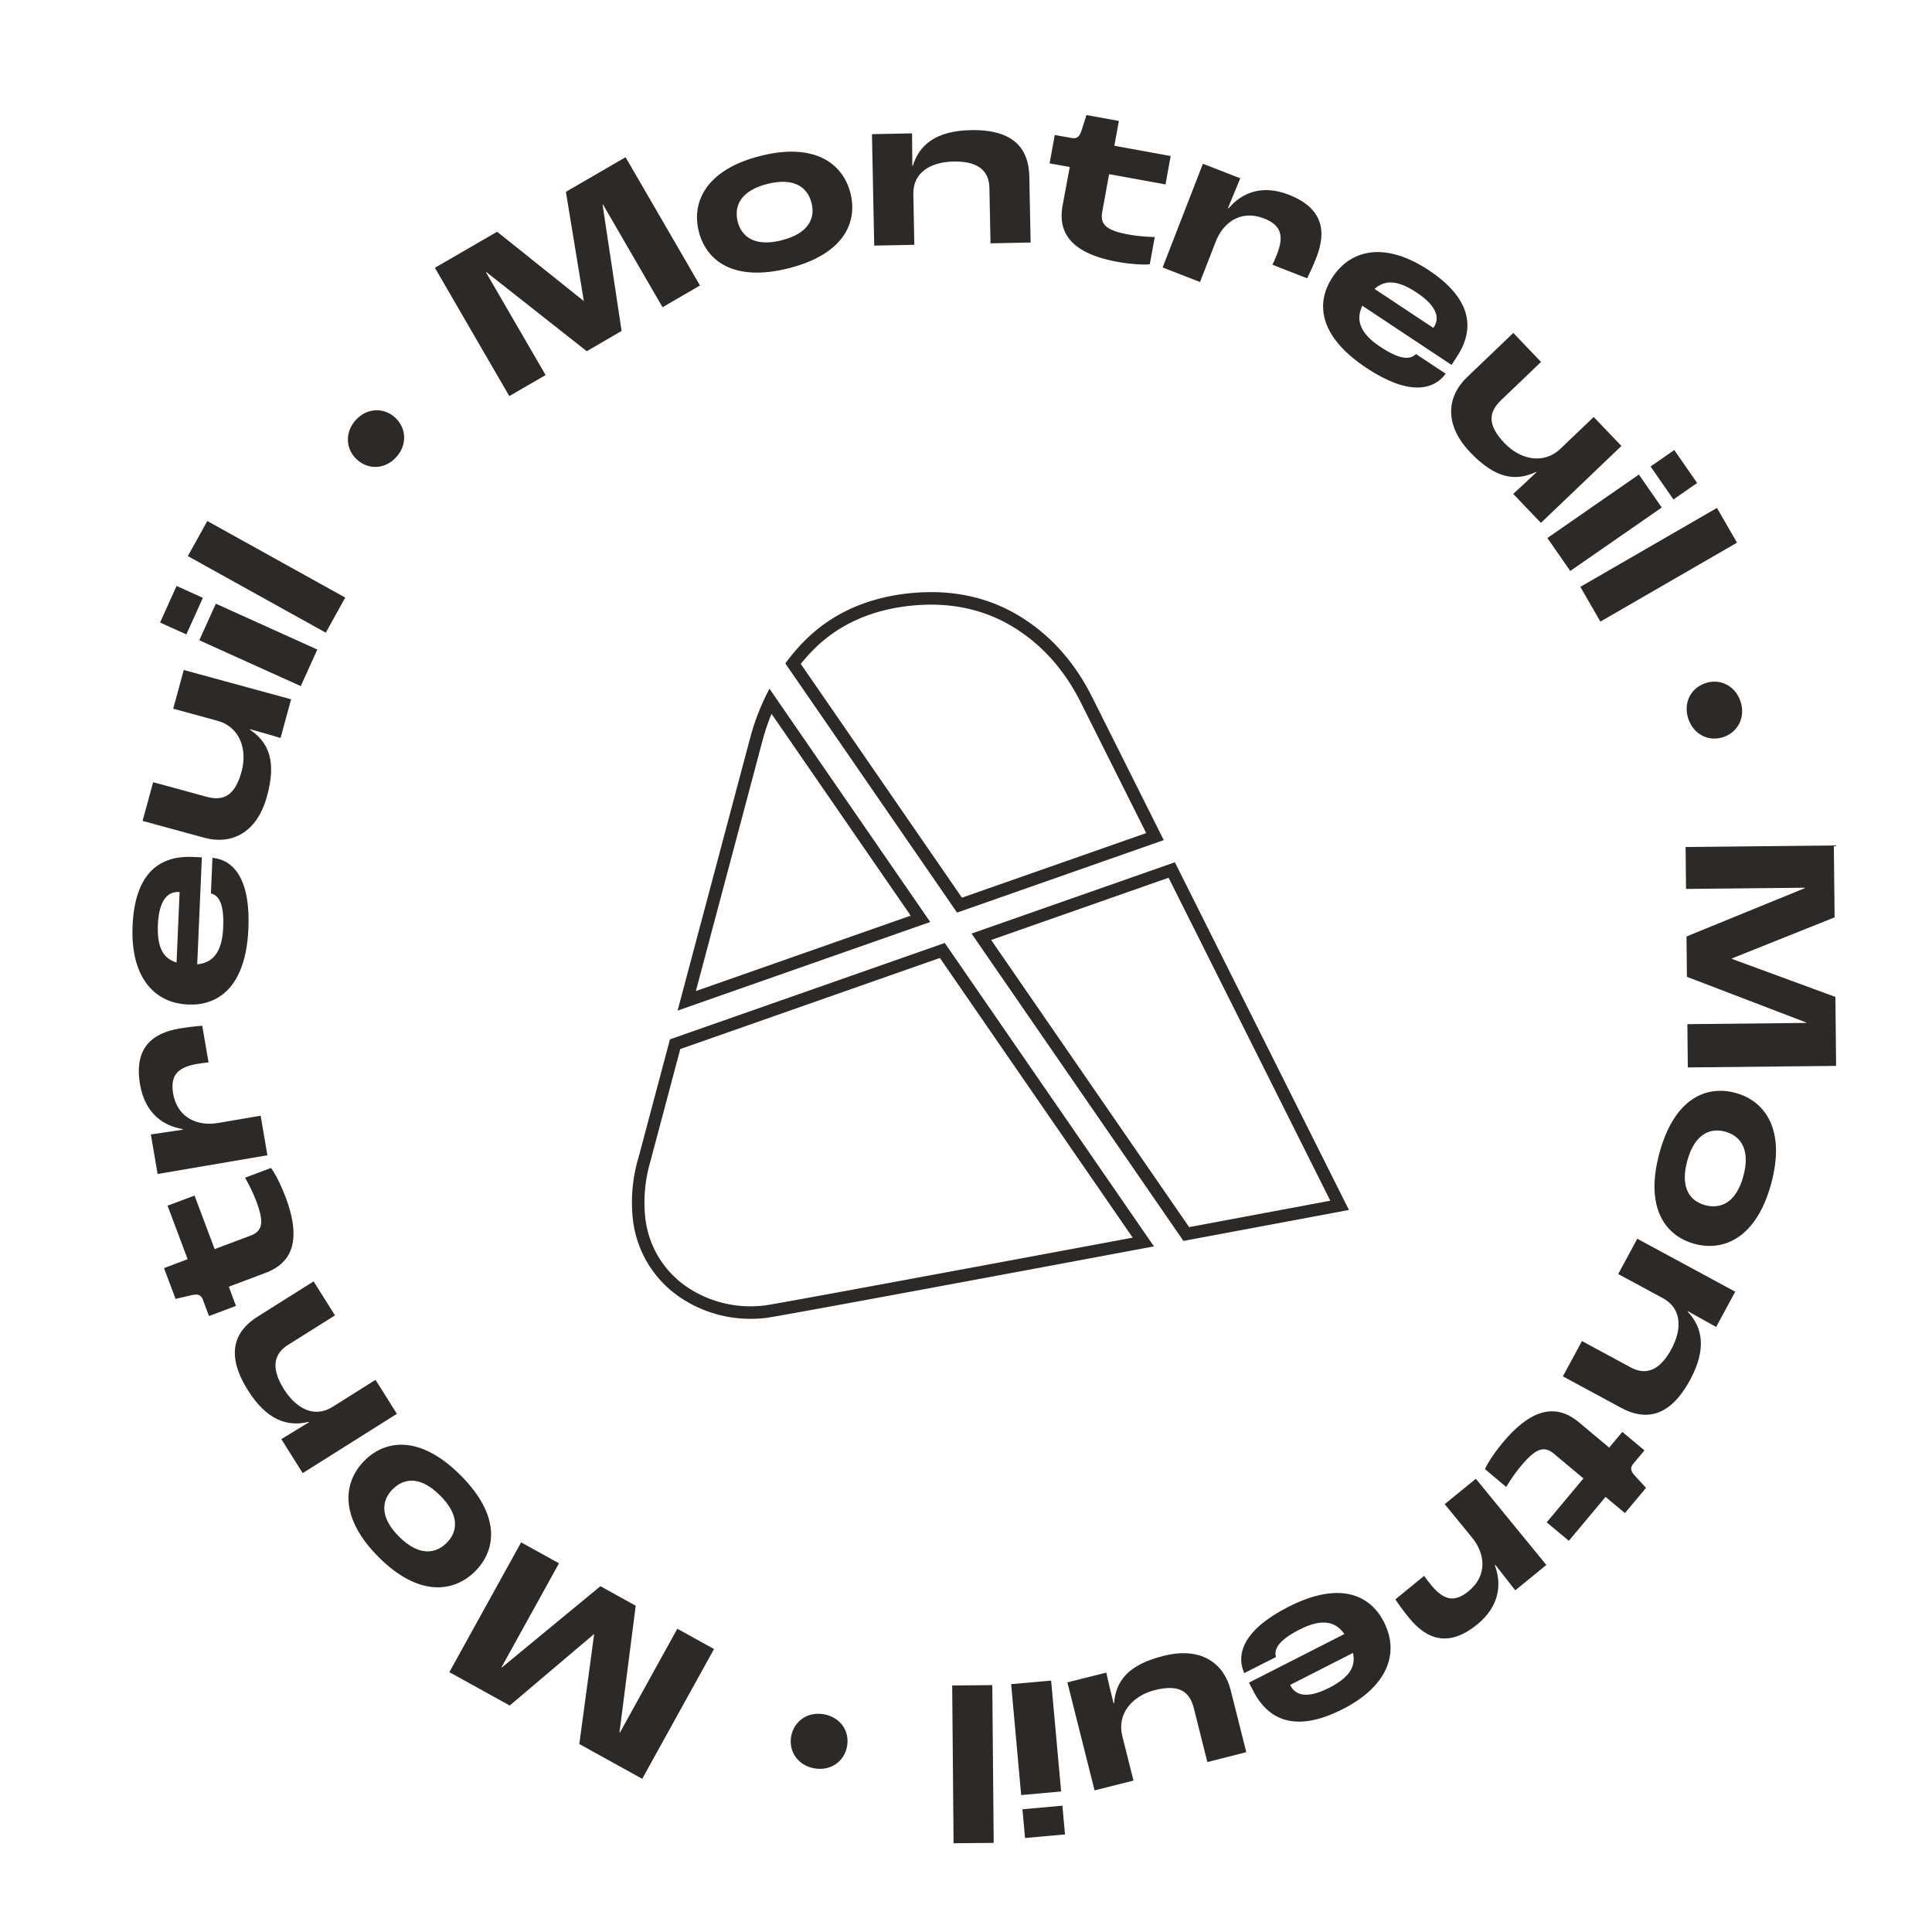 <svg id="Calque_1" data-name="Calque 1" xmlns="http://www.w3.org/2000/svg" viewBox="0 0 1080 1080"><defs><style>.cls-1{fill:#2d2926;}</style></defs><path class="cls-1" d="M199.65,257c-6.49-5.79-7-15.22-.9-22.08s15.56-7.4,22-1.61,7,15.22.9,22.08S206.23,262.9,199.65,257Z"/><path class="cls-1" d="M243.11,149.7l34.77-20.16,48.35,38.67.11-.06-10-60.92,33.36-19.35L391.3,159.6l-20.93,12.14L337.06,114.3l-.22.12L347.48,185,328,196.33,271.88,152.1l-.22.13L305,209.67,284.7,221.42Z"/><path class="cls-1" d="M390.64,129.42c-4.12-16.25,3.74-34.49,34.4-42.25s46.25,4.52,50.36,20.77-3.55,34.17-34.45,42S394.79,145.78,390.64,129.42Zm63-16C451.5,104.9,444.14,99,429,102.8s-18.79,12.56-16.62,21.11c2.11,8.3,9.34,14.27,24.6,10.4S455.8,121.87,453.66,113.45Z"/><path class="cls-1" d="M487.43,75l22.42-.45L510,92.74h.25c3.67-11.91,13.1-19.66,32.62-20,24.06-.47,32.22,10.71,32.52,25.83l.73,37-22.42.45-.61-31c-.17-8.44-5-15-20.08-14.73-12.22.24-22.7,5.74-22.45,18.21l.56,28.35-22.43.44Z"/><path class="cls-1" d="M594,114.91,598,93.34l-11.28-2,2.89-15.87L599,77.13c3.22.59,4.51-.84,5.68-4.47l2.67-8.35,18.1,3.3-2.52,13.88,31.48,5.74-2.89,15.86L620,97.36l-3.84,21.07c-1.31,7.19,2.33,10.42,15,12.72a93.37,93.37,0,0,0,14.36,1.34l-2.78,15.24c-3.4.41-10.87-.06-18.06-1.37C597.64,141.44,591.4,129.29,594,114.91Z"/><path class="cls-1" d="M672.43,91.54l20.9,8.13-6.88,16.65.35.14c7-8.35,18.26-13.58,33.53-7.64,19.26,7.49,21.25,20.43,15.59,35-1.92,4.94-4.14,9.61-5.25,11.75L711.3,148c.62-1.25,1.65-3.55,2.52-5.78,3.79-9.75,2.91-16.18-7.19-20.1-13.39-5.21-23.12,2.77-27,12.87l-8.81,22.66-20.9-8.13Z"/><path class="cls-1" d="M811.42,204l-49.87-33.09c-3.37,7.13-2.38,14.75,10.11,23,11.45,7.6,16.8,7.06,19.9,4l16.59,11c-7.15,9.63-21.3,12-44.29-3.22-28.14-18.67-27.69-37.58-19-50.7,11.22-16.91,31.06-19,53.74-4,22.89,15.19,26.88,31.74,15.66,48.65Zm-9.9-21.09c3.14-4.72,2.42-11.39-9.65-19.41-10.92-7.24-17.87-7-23.49-2l32.86,21.8Z"/><path class="cls-1" d="M820,210.94l25.95-24.82,15.5,16.21-22.31,21.34c-7.19,6.88-7.71,14,1.95,24.1,8.89,9.29,21.93,12,31.31,3l18.48-17.68,15.5,16.21-45,43-15.5-16.21c2.82-2.52,8.27-7.57,13-12.1l-.17-.18C847,269.29,835.81,267.44,822,253,806.38,236.66,809.49,221,820,210.94Z"/><path class="cls-1" d="M916.15,265.28l12.78,18.43-51.15,35.47L865,300.75Zm19.78-13.71L948.71,270l-13.25,9.19-12.78-18.43Z"/><path class="cls-1" d="M959.78,283.94,971,303.36l-76.37,44.12-11.21-19.42Z"/><path class="cls-1" d="M953.27,381.91c8.23-2.8,16.7,1.38,19.65,10.09s-1.22,17.18-9.45,20-16.7-1.38-19.66-10.09S944.92,384.74,953.27,381.91Z"/><path class="cls-1" d="M1025.13,472.62l.42,40.19-57.48,23V536L1026,557.29l.4,38.55-82.9.86-.25-24.19,66.4-.69v-.25L943,546.05l-.23-22.56,66.13-27v-.25l-66.4.68-.24-23.44Z"/><path class="cls-1" d="M970.18,610.94c16.17,4.38,28.21,20.18,19.93,50.7s-26.64,38.08-42.82,33.7-28-19.88-19.69-50.64S953.88,606.52,970.18,610.94Zm-17,62.75c8.52,2.31,17.3-1.19,21.38-16.27s-1.72-22.53-10.23-24.84c-8.27-2.24-17,1.13-21.14,16.34S944.77,671.41,953.16,673.69Z"/><path class="cls-1" d="M970,722.06l-10.67,19.73-15.84-8.85-.12.22c8.56,9.07,10.66,21.09,1.37,38.27-11.44,21.17-25.19,22.76-38.49,15.57l-32.59-17.61,10.67-19.73L911.6,764.4c7.43,4,15.52,3.09,22.71-10.22,5.81-10.75,6.19-22.57-4.78-28.51l-24.94-13.48,10.66-19.73Z"/><path class="cls-1" d="M882.73,795.15l16.81,14.07,7.36-8.79,12.37,10.35-6.14,7.34c-2.11,2.51-1.5,4.34,1.08,7.15l5.94,6.45-11.81,14.11-10.82-9.06L877,861.32,864.61,851l20.54-24.55-16.42-13.75c-5.61-4.68-10.21-3.11-18.46,6.74A92.62,92.62,0,0,0,842,831.24l-11.89-10c1.33-3.16,5.43-9.42,10.12-15C857.88,785.2,871.52,785.77,882.73,795.15Z"/><path class="cls-1" d="M864.41,874.82,847.05,889l-11.12-14.18-.29.23c3.81,10.24,2.84,22.59-9.83,33-16,13.08-28.25,8.46-38.14-3.64-3.35-4.09-6.33-8.33-7.65-10.34l16.09-13.17c.78,1.16,2.27,3.19,3.79,5,6.62,8.09,12.65,10.49,21,3.62,11.12-9.09,8.95-21.49,2.09-29.87l-15.4-18.82L825,826.64Z"/><path class="cls-1" d="M698.19,940.6l53.33-27.17c-4.56-6.45-11.68-9.32-25-2.52-12.24,6.24-14.4,11.16-13.24,15.37l-17.74,9c-4.87-11,0-24.45,24.57-37,30.09-15.33,46.34-5.65,53.49,8.38,9.21,18.08,1.29,36.4-23,48.75-24.48,12.47-40.85,7.81-50.06-10.27Zm23.23,1.74c2.57,5,8.74,7.71,21.65,1.13,11.67-6,14.89-12.12,13.26-19.48l-35.14,17.9Z"/><path class="cls-1" d="M687.91,944.65l8.77,34.82L674.93,985,667.39,955c-2.43-9.65-8.37-13.61-21.93-10.2C633,948,624.21,958,627.38,970.54l6.24,24.81-21.75,5.48-15.2-60.37L618.42,935c.81,3.69,2.5,10.93,4.1,17.29l.24-.07c1-12.86,8.19-21.68,27.62-26.57C672.25,920.13,684.37,930.6,687.91,944.65Z"/><path class="cls-1" d="M593.18,1001.45l-22.34,2-5.6-62,22.34-2Zm2.16,24-22.33,2-1.46-16.06,22.34-2Z"/><path class="cls-1" d="M555.48,1030.19l-22.43.19-.77-88.19,22.42-.2Z"/><path class="cls-1" d="M473.49,976.32c-1.61,8.55-9.41,13.87-18.45,12.17s-14.36-9.5-12.75-18,9.4-13.88,18.44-12.17S475.12,967.65,473.49,976.32Z"/><path class="cls-1" d="M359,994.37l-35.17-19.45,8.29-61.35-.11-.06L284.93,953.4l-33.74-18.66,40.12-72.55,21.17,11.71L280.35,932l.22.12,55.07-45.42,19.73,10.91-9.08,70.85.22.13,32.13-58.11,20.51,11.34Z"/><path class="cls-1" d="M265.59,878.37c-11.85,11.85-31.53,14.44-53.9-7.91s-19.8-42-8-53.9,31.18-14.44,53.73,8.09S277.52,866.43,265.59,878.37Zm-46-46c-6.23,6.24-7.57,15.59,3.48,26.63s20.41,9.71,26.64,3.47c6.06-6.06,7.48-15.33-3.66-26.46S225.74,826.27,219.6,832.42Z"/><path class="cls-1" d="M169.21,823.48l-11.94-19,15.49-9.45-.14-.22c-12.1,3-23.6-1.07-34-17.6-12.82-20.37-7.45-33.12,5.34-41.18l31.35-19.73,11.95,19L161,751.81c-7.15,4.5-10.31,12-2.26,24.8,6.51,10.34,16.63,16.48,27.18,9.83l24-15.1,11.95,19Z"/><path class="cls-1" d="M148.43,711.55l-20.52,7.72,4,10.73-15.09,5.67-3.37-9c-1.15-3.07-3-3.43-6.76-2.57l-8.53,2-6.48-17.21,13.21-5L93.66,674l15.09-5.67L120,698.27l20-7.53c6.84-2.58,7.74-7.35,3.22-19.38a92.38,92.38,0,0,0-6.24-13l14.51-5.46c2.1,2.72,5.54,9.36,8.11,16.2C169.32,694.81,162.11,706.41,148.43,711.55Z"/><path class="cls-1" d="M88.1,656.27l-3.77-22.11,17.82-2.65-.06-.38c-10.78-1.74-21-8.68-23.79-24.82-3.48-20.37,6.6-28.74,22-31.36,5.21-.89,10.37-1.39,12.77-1.54l3.5,20.49c-1.39.11-3.89.41-6.25.81C100,596.47,95,600.53,96.77,611.21c2.42,14.16,14.26,18.4,24.94,16.57l24-4.08,3.77,22.1Z"/><path class="cls-1" d="M112.84,479.27l-2.59,59.8c7.86-.8,13.87-5.58,14.52-20.56.59-13.72-2.63-18-6.87-19.09l.86-19.89c11.93,1.15,21.3,12,20.1,39.59-1.46,33.73-17.88,43.11-33.61,42.43-20.27-.88-32.32-16.78-31.14-44,1.18-27.44,13.31-39.4,33.57-38.52ZM99.9,498.64c-5.67-.25-11,3.81-11.64,18.29-.57,13.09,3.22,18.93,10.44,21.13l1.7-39.4Z"/><path class="cls-1" d="M114.35,468.34l-34.64-9.45,5.9-21.64,29.78,8.13c9.61,2.62,16-.61,19.65-14.1,3.39-12.4-1-25-13.54-28.38l-24.67-6.73,5.9-21.64,60,16.38-5.9,21.64c-3.61-1.12-10.75-3.19-17.07-4.92l-.07.24c10.7,7.23,14.87,17.78,9.6,37.1C143.39,466.73,128.33,472.15,114.35,468.34Z"/><path class="cls-1" d="M89.48,348l9.23-20.44,14.7,6.64-9.23,20.44Zm21.93,9.91,9.24-20.44,56.72,25.63-9.24,20.44Z"/><path class="cls-1" d="M105,310.86l10.89-19.61L193,334.06l-10.89,19.61Z"/><path class="cls-1" d="M520.47,338c16.45,0,31.53,4,44.82,11.85,16.58,9.81,29.73,24.36,39.1,43.26l36.34,72.59-103,36.11-90.1-130.69a101.47,101.47,0,0,1,7.74-8.59c13.6-13.39,31.34-21.4,52.72-23.82a111.44,111.44,0,0,1,12.37-.71m0-7a118.53,118.53,0,0,0-13.16.75c-23,2.6-42.1,11.28-56.85,25.79A111.62,111.62,0,0,0,439,370.86l96,139.29,115.54-40.52-39.9-79.69c-10-20.12-24-35.64-41.79-46.16C554.44,335.25,538.2,331,520.47,331Z"/><path class="cls-1" d="M431.28,399l77.8,112.85L389,554l37.44-140.74A127.07,127.07,0,0,1,431.28,399m-1.14-14a129.35,129.35,0,0,0-10.5,26.4L378.78,564.93,520,515.4,430.14,385Z"/><path class="cls-1" d="M653.25,490.66l90.4,180.54-11.72,2.19c-13.8,2.59-38.12,7.14-67.21,12.57L554.06,525.45l99.19-34.79m3.5-8.64L543.1,521.87,661.54,693.68l83.57-15.63,8.95-1.68L656.75,482Z"/><path class="cls-1" d="M525.4,535.5,633.18,691.85c-126.56,23.62-201.39,37.41-205.84,37.93a69.31,69.31,0,0,1-7.83.45A63.14,63.14,0,0,1,383.41,719a53.91,53.91,0,0,1-22.73-38.56,81,81,0,0,1,3.13-31.94l0-.08,0-.08,16.47-61.92L525.4,535.5m2.73-8.38L374.51,581l-17.42,65.5a87.9,87.9,0,0,0-3.36,34.69,60.9,60.9,0,0,0,25.68,43.52,70.18,70.18,0,0,0,40.1,12.52,78.81,78.81,0,0,0,8.62-.49c5.91-.67,126.19-23,216.93-40L528.13,527.12Z"/></svg>